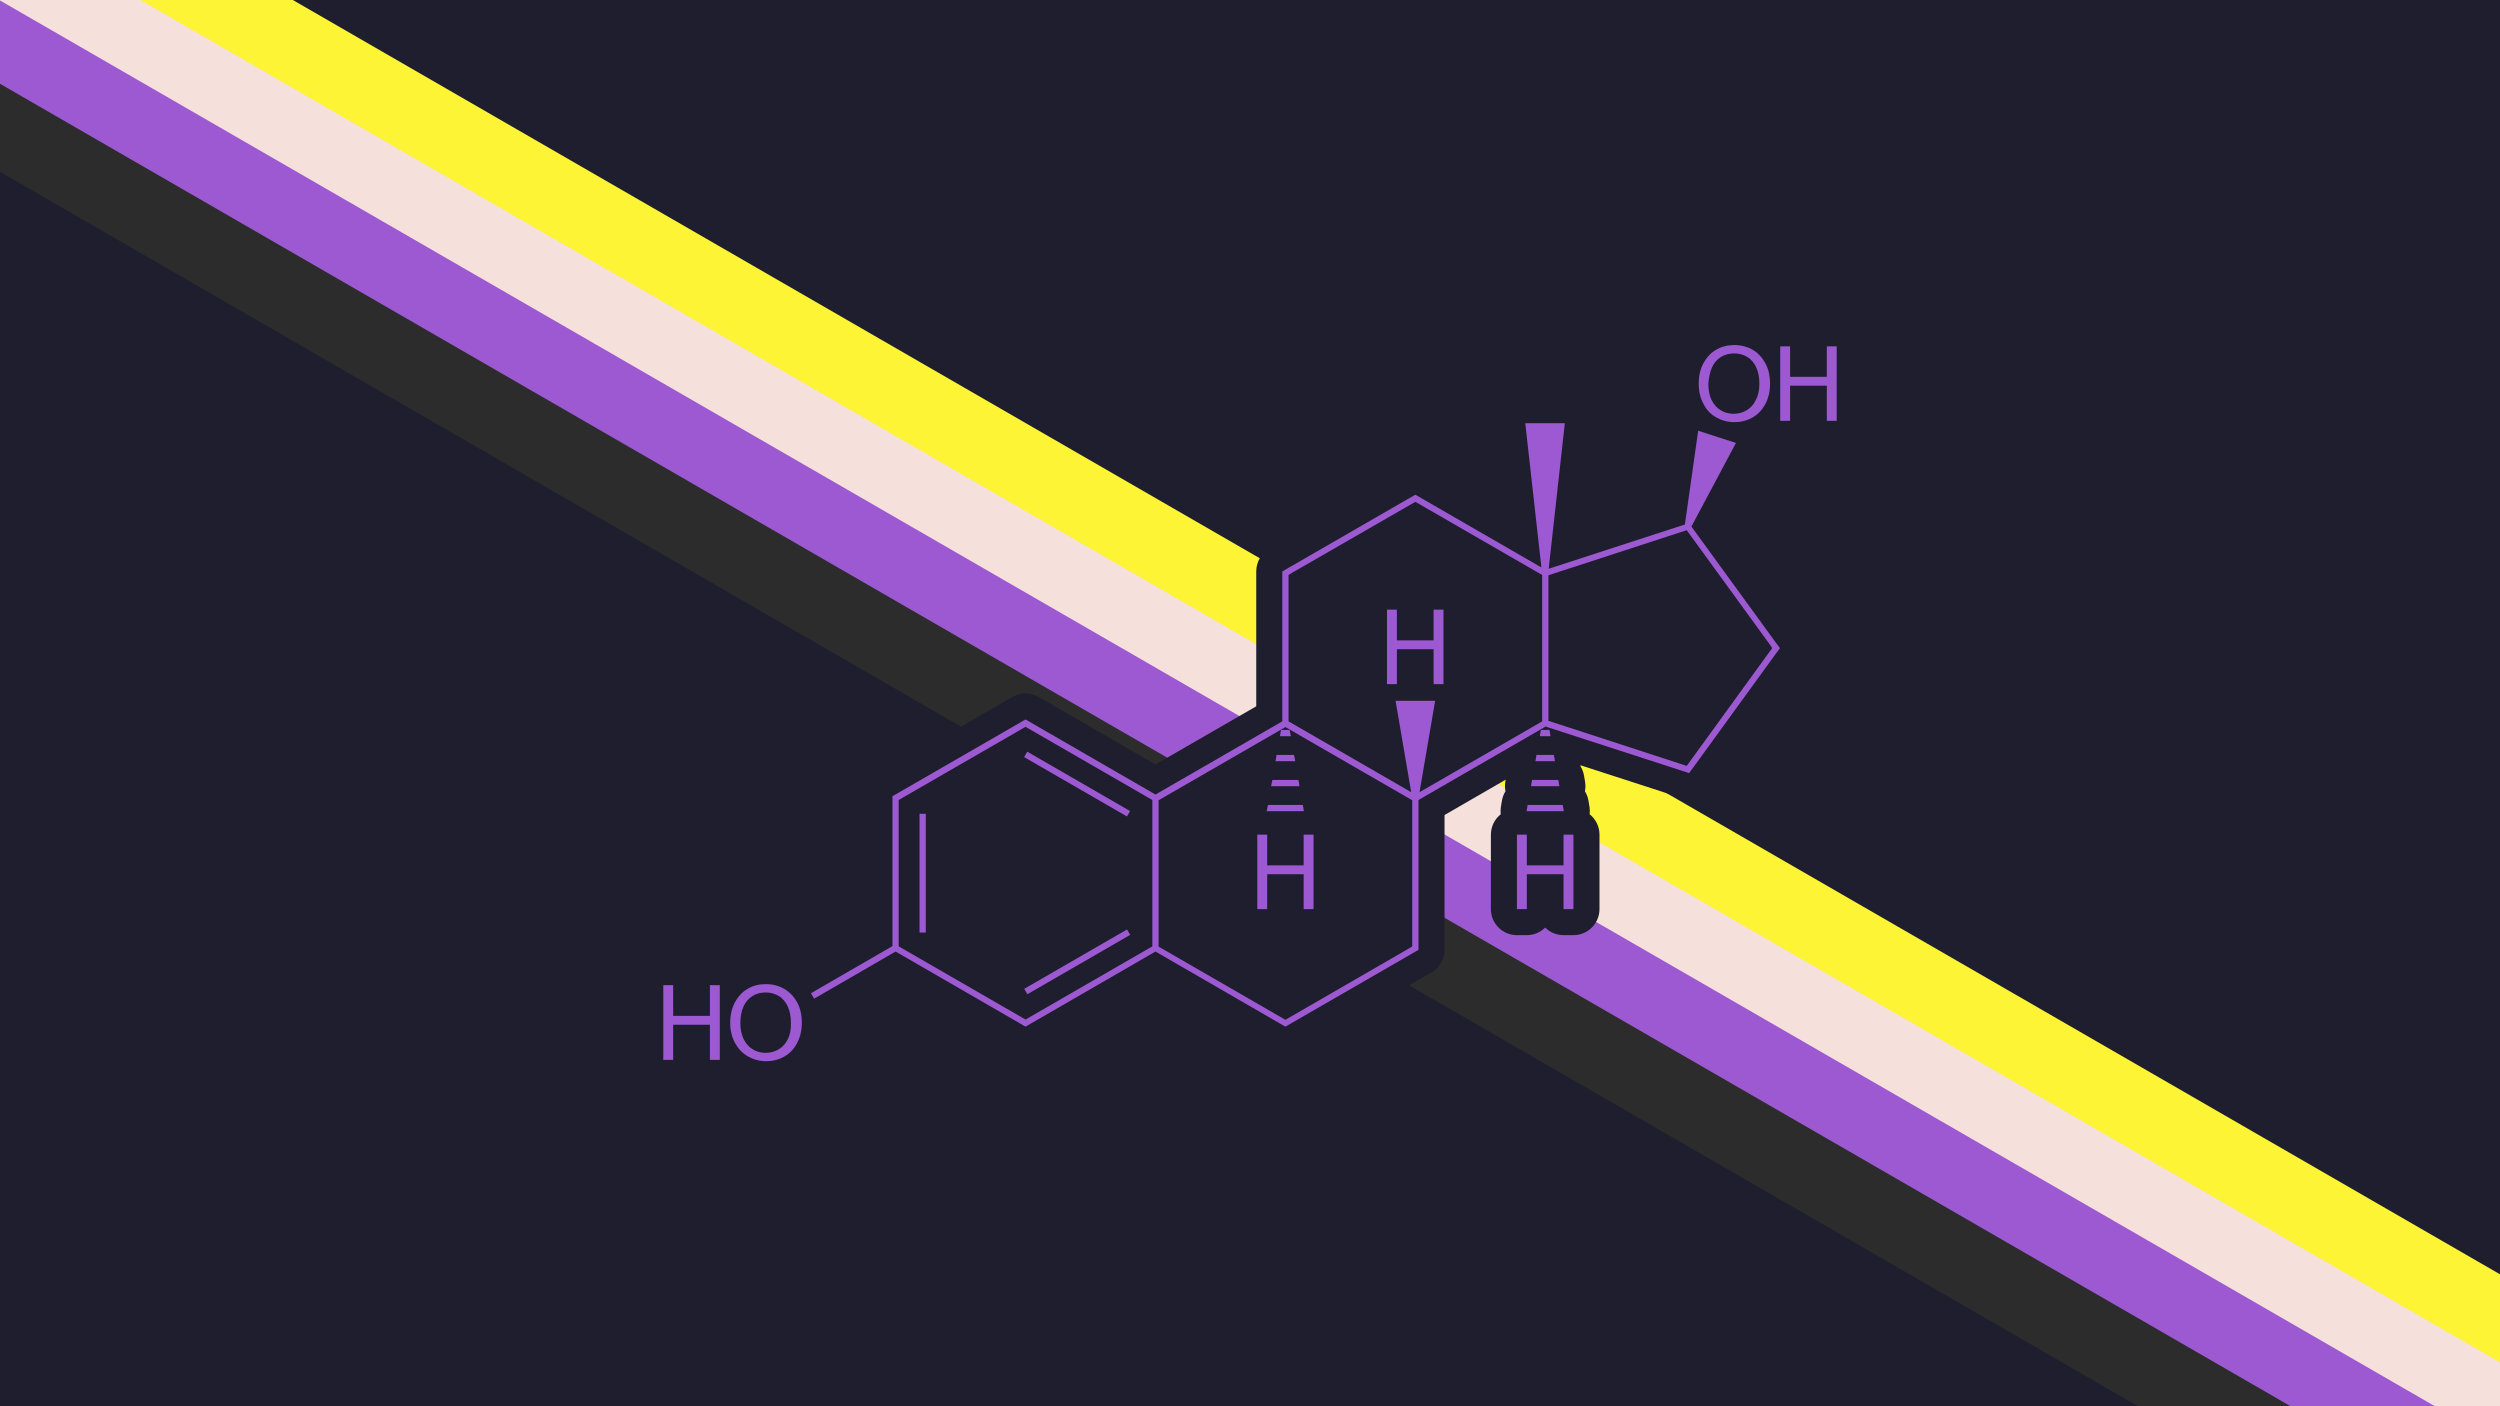 <?xml version="1.0" encoding="UTF-8" standalone="no"?>
<!-- Generator: Adobe Illustrator 19.2.1, SVG Export Plug-In . SVG Version: 6.00 Build 0)  -->

<svg
   version="1.1"
   id="Слой_1"
   x="0px"
   y="0px"
   viewBox="0 0 1920 1080"
   xml:space="preserve"
   sodipodi:docname="Estradiol_non_bin.svg"
   width="2560"
   height="1440"
   inkscape:export-filename="Downloads/Estradiol.png"
   inkscape:export-xdpi="128"
   inkscape:export-ydpi="128"
   inkscape:version="1.2.2 (b0a8486541, 2022-12-01)"
   xmlns:inkscape="http://www.inkscape.org/namespaces/inkscape"
   xmlns:sodipodi="http://sodipodi.sourceforge.net/DTD/sodipodi-0.dtd"
   xmlns="http://www.w3.org/2000/svg"
   xmlns:svg="http://www.w3.org/2000/svg"
   xmlns:rdf="http://www.w3.org/1999/02/22-rdf-syntax-ns#"
   xmlns:cc="http://creativecommons.org/ns#"
   xmlns:dc="http://purl.org/dc/elements/1.1/"><defs
   id="defs45" /><sodipodi:namedview
   pagecolor="#ffffff"
   bordercolor="#666666"
   borderopacity="1"
   objecttolerance="10"
   gridtolerance="10"
   guidetolerance="10"
   inkscape:pageopacity="0"
   inkscape:pageshadow="2"
   inkscape:window-width="1494"
   inkscape:window-height="956"
   id="namedview43"
   showgrid="false"
   inkscape:zoom="0.21457653"
   inkscape:cx="1195.3777"
   inkscape:cy="417.10061"
   inkscape:window-x="0"
   inkscape:window-y="0"
   inkscape:window-maximized="1"
   inkscape:current-layer="g1172"
   inkscape:showpageshadow="2"
   inkscape:pagecheckerboard="0"
   inkscape:deskcolor="#d1d1d1" />

<rect
   style="fill:#1e1e2e;fill-opacity:1;stroke:none;stroke-width:20;stroke-linecap:round;stroke-linejoin:round;stroke-miterlimit:4;stroke-dasharray:none;stroke-opacity:1;paint-order:stroke fill markers"
   id="rect4909"
   width="1920"
   height="1080"
   x="0"
   y="0" /><g
   id="g1172"
   transform="matrix(6.445,3.721,0.366,-0.634,-1691.134,-821.571)"><path
     id="path1159"
     d="M 0.627,181.589 H 800.627 v 80 H 0.627 Z"
     inkscape:connector-curvature="0"
     style="fill:#f5e0dc" /><path
     id="path1159-5"
     d="m -138.85,256.728 h 800 v 80 h -800 z"
     inkscape:connector-curvature="0"
     style="fill:#fcf434;fill-opacity:1" /><path
     id="path1159-6"
     d="m -188.721,102.706 h 800 v 80 h -800 z"
     inkscape:connector-curvature="0"
     style="fill:#9c59d1;fill-opacity:1" /><path
     id="path1159-6-7"
     d="M -217.828,27.016 H 582.172 V 107.016 H -217.828 Z"
     inkscape:connector-curvature="0"
     style="fill:#2c2c2c;fill-opacity:1" /></g><g
   id="g1101"
   transform="matrix(2,-2.2196323e-8,2.2196323e-8,2,2,-1013.4)"><path
     sodipodi:nodetypes="cccscccccccccccccccccccccccccccccccccccccccccsccccccccccccccsssscccccccccccccccccccccccccccccccccccccccccccccccccccccccccccccccccccccccccccccccsc"
     inkscape:connector-curvature="0"
     id="rect2"
     d="m 665,629.2 c -4.115,0 -8.328,0.965 -12.078,3.197 -3.876,2.251 -6.73,5.583 -8.602,9.014 -2.176,3.989 -3.02,8.309 -3.02,12.588 0,3.859 0.764,7.751 2.463,11.322 -1.381,1.49 -2.275,3.364 -2.564,5.375 l -4.225,29.822 -31.627,10.279 4.492,-40.496 c 0.656,-5.923 -3.981,-11.101 -9.939,-11.102 h -15.201 c -5.962,10e-4 -10.599,5.186 -9.938,11.111 l 4,35.738 -28.928,-16.691 -1.664,-0.979 c -0.195,-0.115 -0.395,-0.223 -0.598,-0.324 l -0.6,-0.301 c -2.816,-1.408 -6.13,-1.408 -8.945,0 l -0.6,0.301 c -0.177,0.088 -0.352,0.182 -0.523,0.281 l -48.201,27.801 c -0.025,0.014 -0.05,0.029 -0.074,0.043 l -1.406,0.826 -0.295,0.148 c -3.387,1.694 -5.527,5.156 -5.527,8.943 v 0.701 2 49.125 l -38.697,22.328 -42.566,-24.592 -1.666,-0.98 c -0.195,-0.115 -0.395,-0.224 -0.598,-0.326 l -0.602,-0.299 c -2.815,-1.407 -6.128,-1.407 -8.943,0 l -0.6,0.299 c -0.204,0.102 -0.404,0.211 -0.6,0.326 l -1.662,0.979 -47.904,27.629 -0.334,0.168 c -3.388,1.694 -5.528,5.156 -5.529,8.943 v 0.699 2 49.133 l -25.057,14.49 c -0.512,-0.353 -1.036,-0.692 -1.582,-1.004 -3.584,-2.048 -7.822,-3.119 -11.961,-3.119 -3.823,0 -7.726,0.848 -11.268,2.756 -1.8,-1.518 -4.077,-2.352 -6.432,-2.355 h -3.801 c -2.642,0.004 -5.176,1.053 -7.047,2.918 -1.873,-1.867 -4.409,-2.916 -7.053,-2.918 h -3.801 c -5.523,5.5e-4 -9.999,4.477 -10,10 v 28.701 c 5.5e-4,5.523 4.477,9.999 10,10 h 3.801 c 2.643,-0.003 5.177,-1.052 7.049,-2.918 1.872,1.866 4.407,2.915 7.051,2.918 h 3.801 c 2.356,3.7e-4 4.636,-0.831 6.439,-2.348 3.257,1.717 7.228,2.848 11.359,2.848 4.138,0 8.379,-1.071 11.963,-3.119 3.733,-2.133 6.853,-5.516 8.805,-9.256 1.942,-3.723 2.934,-8.092 2.934,-12.426 0,-0.234 -0.014,-0.469 -0.019,-0.703 l 26.021,-15.047 42.561,24.59 1.666,0.979 c 0.196,0.116 0.396,0.224 0.6,0.326 l 0.6,0.299 c 2.815,1.407 6.128,1.407 8.943,0 l 0.602,-0.299 c 0.203,-0.102 0.402,-0.211 0.598,-0.326 l 1.666,-0.979 42.562,-24.59 44.297,25.607 c 0.174,0.101 0.351,0.197 0.531,0.287 l 0.6,0.299 c 2.816,1.408 6.13,1.408 8.945,0 l 0.6,-0.299 c 0.203,-0.102 0.402,-0.211 0.598,-0.326 l 1.664,-0.977 47.904,-27.631 0.334,-0.166 c 3.388,-1.694 5.528,-5.157 5.527,-8.945 v -0.699 -2 -49.129 l 23.479,-13.566 -0.143,0.852 c -0.194,1.19 -0.172,2.406 0.066,3.588 -0.685,1.104 -1.149,2.33 -1.365,3.611 l -0.4,2.4 c -0.153,0.935 -0.173,1.887 -0.059,2.828 -2.383,1.895 -3.774,4.772 -3.777,7.816 v 28.6 c 5.5e-4,5.523 4.477,9.999 10,10 h 3.801 c 2.642,-0.004 5.176,-1.053 7.047,-2.918 1.873,1.867 4.409,2.916 7.053,2.918 h 3.799 c 5.523,-5.5e-4 9.999,-4.477 10,-10 v -28.6 c -4.8e-4,-3.05 -1.393,-5.933 -3.781,-7.83 0.115,-0.936 0.096,-1.884 -0.055,-2.814 l -0.398,-2.4 c -0.216,-1.282 -0.679,-2.51 -1.365,-3.615 0.237,-1.181 0.259,-2.395 0.064,-3.584 l -0.4,-2.4 c -0.216,-1.281 -0.679,-2.507 -1.363,-3.611 0.026,-0.122 0.049,-0.244 0.07,-0.367 l 37.531,12.166 0.586,0.219 c 4.239,1.59 9.018,0.134 11.65,-3.551 l 0.432,-0.605 1.131,-1.506 c 0.031,-0.042 0.061,-0.084 0.092,-0.127 l 31.455,-43.336 1.152,-1.537 c 0.046,-0.062 0.092,-0.124 0.137,-0.188 l 0.5,-0.701 c 2.483,-3.477 2.483,-8.148 0,-11.625 l -0.5,-0.699 c -0.045,-0.063 -0.09,-0.126 -0.137,-0.188 l -1.176,-1.568 -0.023,-0.031 -28.533,-39.223 14.158,-26.576 c 0.83,-1.566 1.229,-3.323 1.156,-5.094 0.237,-0.114 0.465,-0.243 0.697,-0.365 1.784,1.458 4.016,2.256 6.32,2.258 h 3.801 c 2.642,-0.004 5.176,-1.053 7.047,-2.918 1.873,1.867 4.409,2.916 7.053,2.918 h 3.801 c 5.523,-5.5e-4 9.999,-4.477 10,-10 v -28.6 c -5.5e-4,-5.523 -4.477,-9.999 -10,-10 h -3.801 c -2.643,0.003 -5.177,1.052 -7.049,2.918 -1.872,-1.866 -4.407,-2.915 -7.051,-2.918 h -3.801 c -2.304,0.002 -4.537,0.8 -6.32,2.258 -3.435,-1.807 -7.398,-2.758 -11.279,-2.758 z"
     style="color:#000000;font-style:normal;font-variant:normal;font-weight:normal;font-stretch:normal;font-size:medium;line-height:normal;font-family:sans-serif;font-variant-ligatures:normal;font-variant-position:normal;font-variant-caps:normal;font-variant-numeric:normal;font-variant-alternates:normal;font-feature-settings:normal;text-indent:0;text-align:start;text-decoration:none;text-decoration-line:none;text-decoration-style:solid;text-decoration-color:#000000;letter-spacing:normal;word-spacing:normal;text-transform:none;writing-mode:lr-tb;direction:ltr;text-orientation:mixed;dominant-baseline:auto;baseline-shift:baseline;text-anchor:start;white-space:normal;shape-padding:0;clip-rule:nonzero;display:inline;overflow:visible;visibility:visible;opacity:1;isolation:auto;mix-blend-mode:normal;color-interpolation:sRGB;color-interpolation-filters:linearRGB;solid-color:#000000;solid-opacity:1;vector-effect:none;fill:#1e1e2e;fill-opacity:1;fill-rule:nonzero;stroke:none;stroke-width:20;stroke-linecap:round;stroke-linejoin:round;stroke-miterlimit:4;stroke-dasharray:none;stroke-dashoffset:0;stroke-opacity:1;paint-order:stroke fill markers;color-rendering:auto;image-rendering:auto;shape-rendering:auto;text-rendering:auto;enable-background:accumulate" /><g
     style="fill:#9c59d1"
     transform="translate(239.5,625)"
     id="g1051">
	<rect
   style="fill:#9c59d1"
   x="171.9"
   y="160"
   transform="matrix(0.5,-0.866,0.866,0.5,-71.751,241.285)"
   width="2.4"
   height="45.6"
   id="rect1013" />
	<rect
   style="fill:#9c59d1"
   x="112.6"
   y="194.2"
   width="2.4"
   height="45.6"
   id="rect1015" />
	<rect
   style="fill:#9c59d1"
   x="150.3"
   y="250"
   transform="matrix(0.866,-0.5,0.5,0.866,-102.357,120.061)"
   width="45.6"
   height="2.4"
   id="rect1017" />
	<polygon
   style="fill:#9c59d1"
   points="259.8,190.8 246.4,190.8 245.9,193.2 260.2,193.2 "
   id="polygon1019" />
	<polygon
   style="fill:#9c59d1"
   points="258.1,181.2 248.1,181.2 247.6,183.6 258.5,183.6 "
   id="polygon1021" />
	<polygon
   style="fill:#9c59d1"
   points="254.7,162 251.4,162 251,164.4 255.2,164.4 "
   id="polygon1023" />
	<polygon
   style="fill:#9c59d1"
   points="256.4,171.6 249.7,171.6 249.3,174 256.9,174 "
   id="polygon1025" />
	<polygon
   style="fill:#9c59d1"
   points="347.4,183.6 358.3,183.6 357.9,181.2 347.8,181.2 "
   id="polygon1027" />
	<polygon
   style="fill:#9c59d1"
   points="351.2,162 350.8,164.4 354.9,164.4 354.5,162 "
   id="polygon1029" />
	<polygon
   style="fill:#9c59d1"
   points="349.1,174 356.6,174 356.2,171.6 349.5,171.6 "
   id="polygon1031" />
	<polygon
   style="fill:#9c59d1"
   points="345.7,193.2 360,193.2 359.6,190.8 346.1,190.8 "
   id="polygon1033" />
	<path
   style="fill:#9c59d1"
   inkscape:connector-curvature="0"
   d="m 60.6,261.4 c -2.1,-1.2 -4.4,-1.8 -7,-1.8 -2.6,0 -5,0.6 -7,1.8 -2.1,1.2 -3.7,3 -4.9,5.2 -1.2,2.3 -1.8,4.9 -1.8,7.8 0,2.9 0.6,5.5 1.8,7.7 1.2,2.2 2.8,4 4.9,5.2 2.1,1.2 4.4,1.9 7.1,1.9 2.6,0 4.9,-0.6 7,-1.8 2.1,-1.2 3.7,-2.9 4.9,-5.2 1.2,-2.3 1.8,-4.8 1.8,-7.8 0,-3 -0.6,-5.6 -1.8,-7.8 -1.2,-2.2 -2.9,-4 -5,-5.2 z m 1.5,19.2 c -0.8,1.7 -2,3.1 -3.5,4 -1.5,0.9 -3.2,1.4 -5.1,1.4 -1.9,0 -3.6,-0.5 -5,-1.4 -1.5,-0.9 -2.6,-2.2 -3.5,-4 -0.8,-1.7 -1.2,-3.8 -1.2,-6.1 0,-2.4 0.4,-4.5 1.2,-6.3 0.8,-1.8 2,-3.1 3.4,-4 1.4,-0.9 3.2,-1.4 5.1,-1.4 1.9,0 3.6,0.5 5.1,1.4 1.5,0.9 2.6,2.3 3.4,4 0.8,1.7 1.2,3.8 1.2,6.2 0.1,2.4 -0.3,4.5 -1.1,6.2 z"
   id="path1035" />
	<polygon
   style="fill:#9c59d1"
   points="14.2,288.7 18,288.7 18,275.2 32.1,275.2 32.1,288.7 35.9,288.7 35.9,260 32.1,260 32.1,271.8 18,271.8 18,260 14.2,260 "
   id="polygon1037" />
	<polygon
   style="fill:#9c59d1"
   points="242.3,230.8 246.1,230.8 246.1,217.4 260.1,217.4 260.1,230.8 263.9,230.8 263.9,202.2 260.1,202.2 260.1,214 246.1,214 246.1,202.2 242.3,202.2 "
   id="polygon1039" />
	<polygon
   style="fill:#9c59d1"
   points="313.8,115.8 310,115.8 310,127.6 295.9,127.6 295.9,115.8 292.1,115.8 292.1,144.4 295.9,144.4 295.9,131 310,131 310,144.4 313.8,144.4 "
   id="polygon1041" />
	<polygon
   style="fill:#9c59d1"
   points="342,230.8 345.8,230.8 345.8,217.4 359.9,217.4 359.9,230.8 363.7,230.8 363.7,202.2 359.9,202.2 359.9,214 345.8,214 345.8,202.2 342,202.2 "
   id="polygon1043" />
	<path
   style="fill:#9c59d1"
   inkscape:connector-curvature="0"
   d="m 441.3,128.3 v 0 L 409,83.9 l 17.1,-32.1 -14.5,-4.7 -5.1,36 -52.3,17 6.2,-55.9 H 345.2 L 351.4,99.6 305.3,73 v 0 l -1.7,-1 -0.6,-0.3 -0.6,0.3 -48.2,27.8 v 0 l -1.7,1 -0.6,0.3 v 0.7 2 54.9 l -48.7,28.1 -47.6,-27.5 v 0 l -1.7,-1 -0.6,-0.3 -0.6,0.3 -1.7,1 v 0 l -48.2,27.8 -0.6,0.3 v 0.7 2 54.9 l -31.3,18.1 1.2,2.1 31.3,-18.1 47.6,27.5 v 0 l 1.7,1 0.6,0.3 0.6,-0.3 1.7,-1 v 0 l 47.6,-27.5 49.3,28.5 0.6,0.3 0.6,-0.3 1.7,-1 v 0 l 48.2,-27.8 0.6,-0.3 v -0.7 -2 -54.9 l 48.8,-28.2 54.3,17.6 0.8,0.3 0.5,-0.7 1.2,-1.6 v 0 l 31.5,-43.4 v 0 l 1.2,-1.6 0.5,-0.7 -0.5,-0.7 z m -1.3,2.3 -32.8,45.2 -53.1,-17.3 v -55.9 l 53.1,-17.3 32.2,44.3 v 0 z m -87.1,28.8 z m -98.6,-56.9 1.1,-0.7 v 0 l 47.6,-27.4 48.7,28.1 v 56.2 l -47.1,27.2 6,-35.1 h -15.2 l 6,35.1 -47.1,-27.2 v -54.9 z m -149.7,86.4 48.7,-28.1 48.7,28.1 v 56.2 l -48.7,28.1 -48.7,-28.1 v -54.9 z m 197.2,56.2 -1.1,0.7 v 0 l -47.6,27.5 -48.7,-28.1 V 189 l 48.7,-28.1 48.7,28.1 v 54.9 z"
   id="path1045" />
	<path
   style="fill:#9c59d1"
   inkscape:connector-curvature="0"
   d="m 418.4,41.9 c 2.1,1.2 4.4,1.9 7.1,1.9 2.6,0 4.9,-0.6 7,-1.8 2.1,-1.2 3.7,-2.9 4.9,-5.2 1.2,-2.2 1.8,-4.8 1.8,-7.8 0,-3 -0.6,-5.6 -1.8,-7.8 -1.2,-2.2 -2.8,-4 -4.9,-5.2 -2.1,-1.2 -4.4,-1.8 -7,-1.8 -2.6,0 -5,0.6 -7,1.8 -2.1,1.2 -3.7,3 -4.9,5.2 -1.2,2.2 -1.8,4.9 -1.8,7.8 0,2.9 0.6,5.5 1.8,7.7 1.1,2.3 2.7,4 4.8,5.2 z m -1.5,-19.1 c 0.8,-1.8 2,-3.1 3.4,-4 1.5,-0.9 3.2,-1.4 5.1,-1.4 1.9,0 3.6,0.5 5.1,1.4 1.5,0.9 2.6,2.3 3.4,4 0.8,1.8 1.2,3.8 1.2,6.2 0,2.4 -0.4,4.4 -1.3,6.2 -0.9,1.8 -2,3.1 -3.5,4 -1.5,0.9 -3.2,1.4 -5.1,1.4 -1.9,0 -3.6,-0.5 -5,-1.4 -1.5,-0.9 -2.6,-2.2 -3.5,-4 -0.8,-1.7 -1.2,-3.8 -1.2,-6.1 0.2,-2.4 0.6,-4.5 1.4,-6.3 z"
   id="path1047" />
	<polygon
   style="fill:#9c59d1"
   points="443.1,14.7 443.1,43.3 446.9,43.3 446.9,29.8 461,29.8 461,43.3 464.8,43.3 464.8,14.7 461,14.7 461,26.4 446.9,26.4 446.9,14.7 "
   id="polygon1049" />
</g></g></svg>
